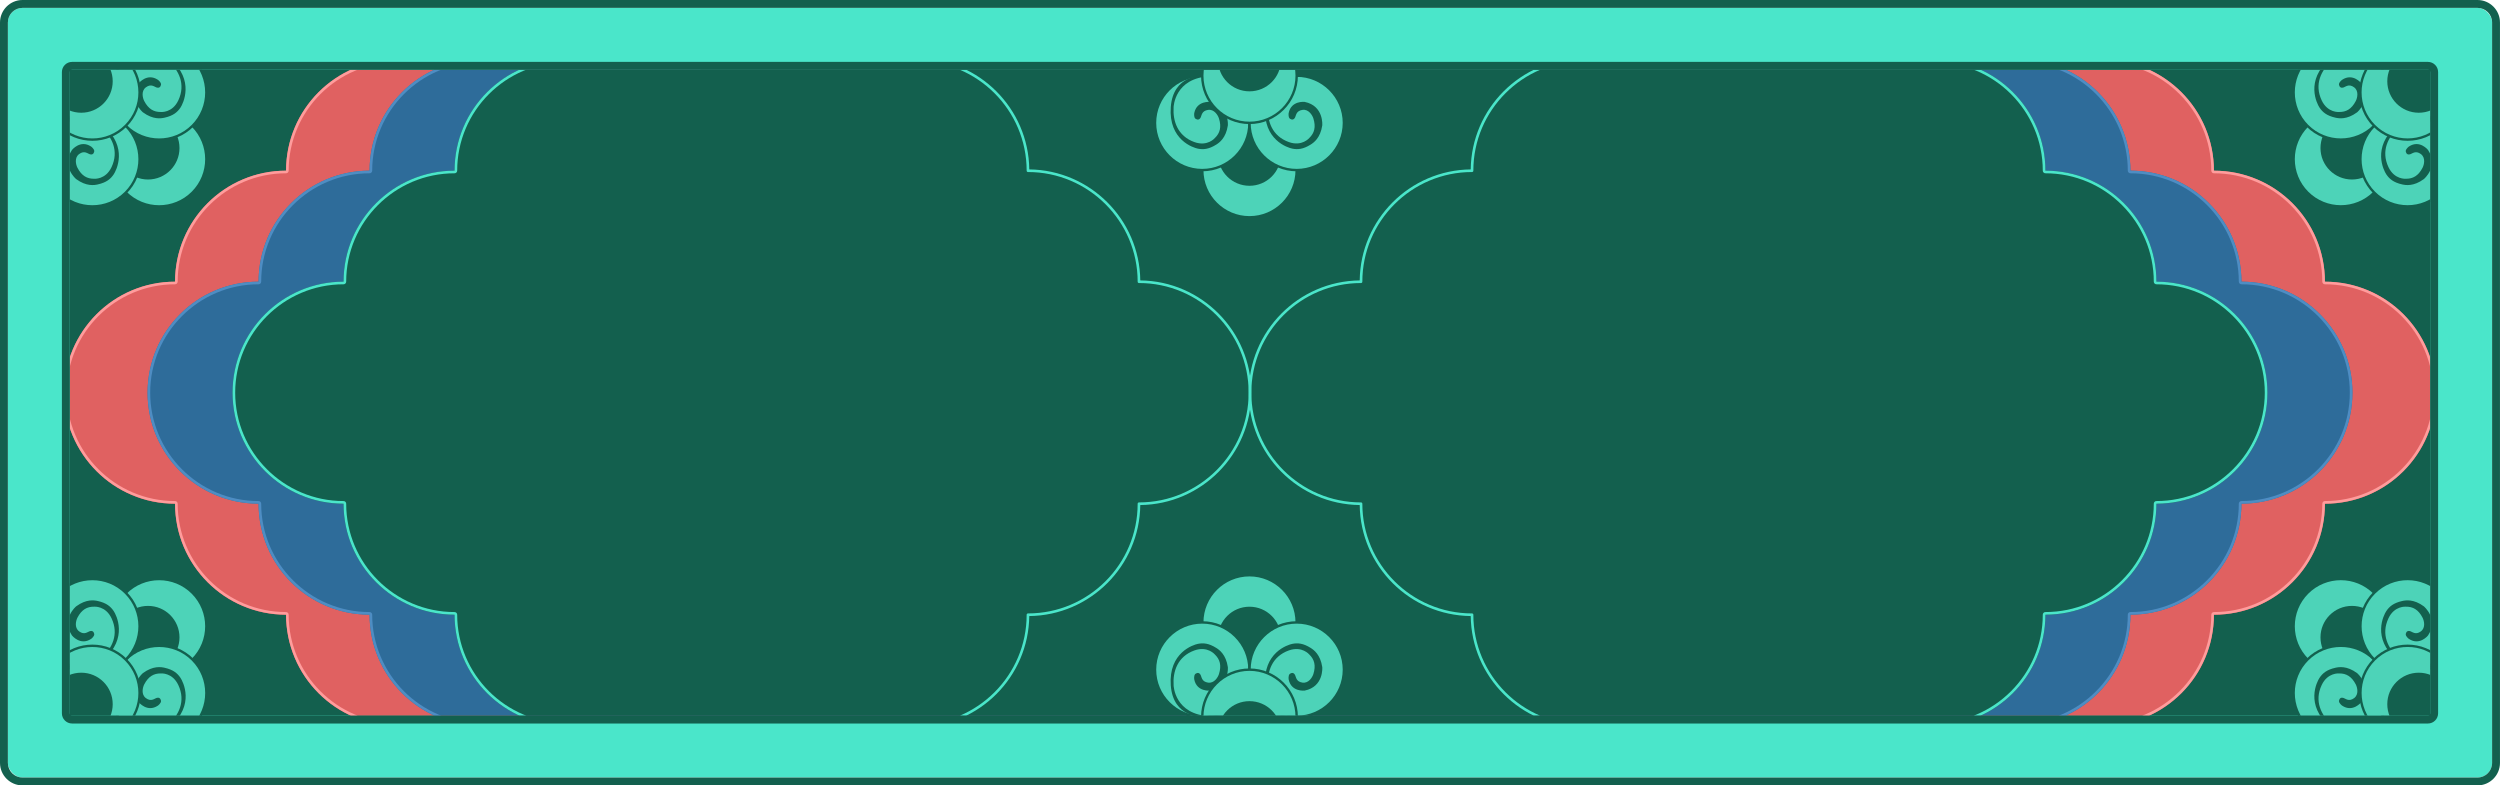 <?xml version="1.0" encoding="UTF-8"?>
<svg id="Layer_2" data-name="Layer 2" xmlns="http://www.w3.org/2000/svg" xmlns:xlink="http://www.w3.org/1999/xlink" viewBox="0 0 952.44 299.22">
  <defs>
    <style>
      .cls-1 {
        fill: none;
      }

      .cls-2 {
        clip-path: url(#clippath);
      }

      .cls-3 {
        fill: #ff9c9c;
      }

      .cls-4 {
        fill: #e06161;
      }

      .cls-5 {
        fill: #13604e;
      }

      .cls-6 {
        fill: #2e6c9a;
      }

      .cls-7 {
        fill: #4ae6ca;
      }

      .cls-8 {
        fill: #4e8dc3;
      }

      .cls-9 {
        fill: #4dd3b8;
      }
    </style>
    <clipPath id="clippath">
      <rect class="cls-1" x="26.58" y="26.58" width="899.28" height="246.07"/>
    </clipPath>
  </defs>
  <g id="path_kill" data-name="path kill">
    <g>
      <rect class="cls-7" x="3" y="3" width="946.44" height="293.22" rx="5.57" ry="5.57"/>
      <path class="cls-5" d="M943.86,3c3.08,0,5.57,2.49,5.57,5.57V290.65c0,3.08-2.49,5.57-5.57,5.57H8.57c-3.08,0-5.57-2.49-5.57-5.57V8.57c0-3.08,2.49-5.57,5.57-5.57H943.86m0-3H8.57C3.85,0,0,3.85,0,8.57V290.65c0,4.73,3.85,8.57,8.57,8.57H943.86c4.73,0,8.57-3.85,8.57-8.57V8.57c0-4.73-3.85-8.57-8.57-8.57h0Z"/>
    </g>
    <rect class="cls-5" x="26.58" y="26.58" width="899.28" height="246.07"/>
    <g class="cls-2">
      <g>
        <g>
          <path class="cls-4" d="M758.87,318.78c23.36,0,42.29-18.93,42.29-42.29h0c23.36,0,42.29-18.94,42.29-42.29,23.36,0,42.29-18.94,42.29-42.29h0c23.36,0,42.29-18.94,42.29-42.29s-18.93-42.29-42.29-42.29h0c0-23.36-18.94-42.29-42.29-42.29h0c0-23.36-18.94-42.29-42.29-42.29h0c0-23.36-18.94-42.29-42.29-42.29H193.56c-23.36,0-42.29,18.93-42.29,42.29h0c-23.36,0-42.29,18.94-42.29,42.29h0c-23.36,0-42.29,18.94-42.29,42.29h0c-23.36,0-42.29,18.94-42.29,42.29s18.93,42.29,42.29,42.29h0c0,23.36,18.94,42.29,42.29,42.29,0,23.36,18.94,42.29,42.29,42.29h0c0,23.36,18.94,42.29,42.29,42.29H758.87Z"/>
          <path class="cls-3" d="M758.87-18.56c22.77,0,41.29,18.52,41.29,41.29,0,.55,.45,1,1,1,22.77,0,41.29,18.52,41.29,41.29,0,.55,.45,1,1,1,22.77,0,41.29,18.52,41.29,41.29,0,.55,.45,1,1,1,22.77,0,41.29,18.53,41.29,41.29s-18.52,41.29-41.29,41.29c-.55,0-1,.45-1,1,0,22.77-18.52,41.29-41.29,41.29-.55,0-1,.45-1,1,0,22.77-18.52,41.29-41.29,41.29-.55,0-1,.45-1,1,0,22.77-18.53,41.29-41.29,41.29H193.56c-22.77,0-41.29-18.52-41.29-41.29,0-.55-.45-1-1-1-22.77,0-41.29-18.52-41.29-41.29,0-.55-.45-1-1-1-22.77,0-41.29-18.52-41.29-41.29,0-.55-.45-1-1-1-22.77,0-41.29-18.53-41.29-41.29s18.52-41.29,41.29-41.29c.55,0,1-.45,1-1,0-22.77,18.52-41.29,41.29-41.29,.55,0,1-.45,1-1,0-22.77,18.52-41.29,41.29-41.29,.55,0,1-.45,1-1,0-22.77,18.53-41.29,41.29-41.29H758.87m0-1H193.56c-23.36,0-42.29,18.93-42.29,42.29h0c-23.36,0-42.29,18.94-42.29,42.29-23.36,0-42.29,18.94-42.29,42.29h0c-23.36,0-42.29,18.94-42.29,42.29s18.93,42.29,42.29,42.29c0,23.36,18.94,42.29,42.29,42.29,0,23.36,18.94,42.29,42.29,42.29h0c0,23.36,18.94,42.29,42.29,42.29H758.87c23.36,0,42.29-18.93,42.29-42.29h0c23.36,0,42.29-18.94,42.29-42.29,23.36,0,42.29-18.94,42.29-42.29,23.36,0,42.29-18.94,42.29-42.29s-18.93-42.29-42.29-42.29h0c0-23.36-18.94-42.29-42.29-42.29,0-23.36-18.94-42.29-42.29-42.29,0-23.36-18.94-42.29-42.29-42.29h0Z"/>
        </g>
        <g>
          <path class="cls-6" d="M727.06-19.56c23.36,0,42.29,18.93,42.29,42.29,0,0,0,0,0,0h0c23.36,0,42.29,18.94,42.29,42.29h0s0,0,0,0c23.36,0,42.29,18.94,42.29,42.29h0c23.36,0,42.29,18.94,42.29,42.29,0,23.36-18.93,42.29-42.29,42.29h0c0,23.36-18.94,42.29-42.29,42.29,0,0,0,0,0,0,0,23.36-18.94,42.29-42.29,42.29h0c0,23.36-18.94,42.29-42.29,42.29H225.38c-23.36,0-42.29-18.93-42.29-42.29h0c-23.36,0-42.29-18.94-42.29-42.29,0,0,0,0,0,0-23.36,0-42.29-18.94-42.29-42.29h0c-23.36,0-42.29-18.94-42.29-42.29s18.93-42.29,42.29-42.29h0c0-23.36,18.94-42.29,42.29-42.29,0,0,0,0,0,0h0c0-23.36,18.94-42.29,42.29-42.29h0s0,0,0,0c0-23.36,18.94-42.29,42.29-42.29h501.68Z"/>
          <path class="cls-8" d="M727.06-18.56c22.77,0,41.29,18.52,41.29,41.29,0,.55,.45,1,1,1,22.77,0,41.29,18.52,41.29,41.29,0,.55,.45,1,1,1,22.77,0,41.29,18.52,41.29,41.29,0,.55,.45,1,1,1,22.77,0,41.29,18.53,41.29,41.29s-18.52,41.29-41.29,41.29c-.55,0-1,.45-1,1,0,22.77-18.52,41.29-41.29,41.29-.55,0-1,.45-1,1,0,22.77-18.52,41.29-41.29,41.29-.55,0-1,.45-1,1,0,22.77-18.53,41.29-41.29,41.29H225.38c-22.77,0-41.29-18.52-41.29-41.29,0-.55-.45-1-1-1-22.77,0-41.29-18.52-41.29-41.29,0-.55-.45-1-1-1-22.77,0-41.29-18.52-41.29-41.29,0-.55-.45-1-1-1-22.77,0-41.29-18.53-41.29-41.29s18.52-41.29,41.29-41.29c.55,0,1-.45,1-1,0-22.77,18.52-41.29,41.29-41.29,.55,0,1-.45,1-1,0-22.77,18.52-41.29,41.29-41.29,.55,0,1-.45,1-1,0-22.77,18.53-41.29,41.29-41.29h501.68m0-1H225.38c-23.36,0-42.29,18.93-42.29,42.29h0c-23.36,0-42.29,18.94-42.29,42.29h0c-23.36,0-42.29,18.94-42.29,42.29h0c-23.36,0-42.29,18.94-42.29,42.29s18.93,42.29,42.29,42.29c0,23.36,18.94,42.29,42.29,42.29,0,23.36,18.94,42.29,42.29,42.29,0,23.36,18.94,42.29,42.29,42.29h501.68c23.36,0,42.29-18.93,42.29-42.29h0c23.36,0,42.29-18.94,42.29-42.29,23.36,0,42.29-18.94,42.29-42.29,23.36,0,42.29-18.94,42.29-42.29s-18.93-42.29-42.29-42.29h0c0-23.36-18.94-42.29-42.29-42.29h0c0-23.36-18.94-42.29-42.29-42.29,0-23.36-18.94-42.29-42.29-42.29h0Z"/>
        </g>
        <g>
          <path class="cls-5" d="M694.67,318.78c23.36,0,42.29-18.93,42.29-42.29h0c23.36,0,42.29-18.94,42.29-42.29,23.36,0,42.29-18.94,42.29-42.29h0c23.36,0,42.29-18.94,42.29-42.29s-18.93-42.29-42.29-42.29h0c0-23.36-18.94-42.29-42.29-42.29h0c0-23.36-18.94-42.29-42.29-42.29h0c0-23.36-18.94-42.29-42.29-42.29H257.76c-23.36,0-42.29,18.93-42.29,42.29h0c-23.36,0-42.29,18.94-42.29,42.29h0c-23.36,0-42.29,18.94-42.29,42.29h0c-23.36,0-42.29,18.94-42.29,42.29s18.93,42.29,42.29,42.29h0c0,23.36,18.94,42.29,42.29,42.29,0,23.36,18.94,42.29,42.29,42.29h0c0,23.36,18.94,42.29,42.29,42.29h436.91Z"/>
          <path class="cls-7" d="M694.67-18.56c22.77,0,41.29,18.52,41.29,41.29,0,.55,.45,1,1,1,22.77,0,41.29,18.52,41.29,41.29,0,.55,.45,1,1,1,22.77,0,41.29,18.52,41.29,41.29,0,.55,.45,1,1,1,22.77,0,41.29,18.53,41.29,41.29s-18.52,41.29-41.29,41.29c-.55,0-1,.45-1,1,0,22.77-18.52,41.29-41.29,41.29-.55,0-1,.45-1,1,0,22.77-18.52,41.29-41.29,41.29-.55,0-1,.45-1,1,0,22.77-18.53,41.29-41.29,41.29H257.76c-22.77,0-41.29-18.52-41.29-41.29,0-.55-.45-1-1-1-22.77,0-41.29-18.52-41.29-41.29,0-.55-.45-1-1-1-22.77,0-41.29-18.52-41.29-41.29,0-.55-.45-1-1-1-22.77,0-41.29-18.53-41.29-41.29s18.52-41.29,41.29-41.29c.55,0,1-.45,1-1,0-22.77,18.52-41.29,41.29-41.29,.55,0,1-.45,1-1,0-22.77,18.52-41.29,41.29-41.29,.55,0,1-.45,1-1,0-22.77,18.53-41.29,41.29-41.29h436.91m0-1H257.76c-23.36,0-42.29,18.93-42.29,42.29h0c-23.36,0-42.29,18.94-42.29,42.29-23.36,0-42.29,18.94-42.29,42.29h0c-23.36,0-42.29,18.94-42.29,42.29s18.93,42.29,42.29,42.29h0c0,23.36,18.94,42.29,42.29,42.29,0,23.36,18.94,42.29,42.29,42.29h0c0,23.36,18.94,42.29,42.29,42.29h436.91c23.36,0,42.29-18.93,42.29-42.29h0c23.36,0,42.29-18.94,42.29-42.29,23.36,0,42.29-18.94,42.29-42.29h0c23.36,0,42.29-18.94,42.29-42.29s-18.93-42.29-42.29-42.29h0c0-23.36-18.94-42.29-42.29-42.29,0-23.36-18.94-42.29-42.29-42.29h0c0-23.36-18.94-42.29-42.29-42.29h0Z"/>
        </g>
        <path class="cls-7" d="M307.05,319.28c-.28,0-.5-.22-.5-.5s.22-.5,.5-.5c23.04,0,41.79-18.75,41.79-41.79,0-.28,.22-.5,.5-.5,23.05,0,41.79-18.75,41.79-41.79,0-.28,.22-.5,.5-.5,23.05,0,41.79-18.75,41.79-41.79,0-.28,.22-.5,.5-.5,23.04,0,41.79-18.75,41.79-41.79s-18.75-41.79-41.79-41.79c-.28,0-.5-.22-.5-.5,0-23.04-18.75-41.79-41.79-41.79-.28,0-.5-.22-.5-.5,0-23.05-18.75-41.79-41.79-41.79-.28,0-.5-.22-.5-.5,0-23.04-18.75-41.79-41.79-41.79-.28,0-.5-.22-.5-.5s.22-.5,.5-.5c23.43,0,42.52,18.93,42.79,42.29,23.2,.26,42.03,19.09,42.29,42.29,23.2,.27,42.03,19.09,42.29,42.29,23.37,.27,42.29,19.36,42.29,42.79s-18.93,42.52-42.29,42.79c-.27,23.2-19.09,42.03-42.29,42.29-.27,23.2-19.09,42.03-42.29,42.29-.27,23.37-19.36,42.29-42.79,42.29Z"/>
        <path class="cls-7" d="M645.39,319.28c-23.43,0-42.52-18.93-42.79-42.29-23.2-.26-42.03-19.09-42.29-42.29-23.2-.26-42.03-19.09-42.29-42.29-23.37-.27-42.29-19.36-42.29-42.79s18.93-42.52,42.29-42.79c.26-23.2,19.09-42.03,42.29-42.29,.26-23.2,19.09-42.03,42.29-42.29,.27-23.37,19.36-42.29,42.79-42.29,.28,0,.5,.22,.5,.5s-.22,.5-.5,.5c-23.04,0-41.79,18.75-41.79,41.79,0,.28-.22,.5-.5,.5-23.04,0-41.79,18.75-41.79,41.79,0,.28-.22,.5-.5,.5-23.04,0-41.79,18.75-41.79,41.79,0,.28-.22,.5-.5,.5-23.04,0-41.79,18.75-41.79,41.79s18.75,41.79,41.79,41.79c.28,0,.5,.22,.5,.5,0,23.04,18.75,41.79,41.79,41.79,.28,0,.5,.22,.5,.5,0,23.04,18.75,41.79,41.79,41.79,.28,0,.5,.22,.5,.5,0,23.04,18.75,41.79,41.79,41.79,.28,0,.5,.22,.5,.5s-.22,.5-.5,.5Z"/>
      </g>
      <g>
        <g>
          <g>
            <g>
              <circle class="cls-9" cx="60.64" cy="60.65" r="17.99"/>
              <path class="cls-5" d="M47.59,73.69c-7.19-7.19-7.19-18.9,0-26.09,7.19-7.19,18.9-7.19,26.09,0,7.19,7.19,7.19,18.9,0,26.09-7.19,7.19-18.9,7.19-26.09,0Zm25.44-25.44c-6.84-6.84-17.96-6.84-24.8,0-6.84,6.84-6.84,17.96,0,24.8,6.84,6.84,17.96,6.84,24.8,0s6.84-17.96,0-24.8Z"/>
            </g>
            <circle class="cls-5" cx="56.39" cy="56.4" r="11.99"/>
          </g>
          <g>
            <circle class="cls-9" cx="60.64" cy="35.2" r="17.99"/>
            <path class="cls-5" d="M47.59,48.25c-7.19-7.19-7.19-18.9,0-26.09s18.9-7.19,26.09,0c7.19,7.19,7.19,18.9,0,26.09s-18.9,7.19-26.09,0Zm25.44-25.44c-6.84-6.84-17.96-6.84-24.8,0-6.84,6.84-6.84,17.96,0,24.8,6.84,6.84,17.96,6.84,24.8,0,6.84-6.84,6.84-17.96,0-24.8Z"/>
          </g>
          <g>
            <circle class="cls-9" cx="35.2" cy="60.65" r="17.99"/>
            <path class="cls-5" d="M22.15,73.69c-7.19-7.19-7.19-18.9,0-26.09s18.9-7.19,26.09,0c7.19,7.19,7.19,18.9,0,26.09-7.19,7.19-18.9,7.19-26.09,0Zm25.44-25.44c-6.84-6.84-17.96-6.84-24.8,0-6.84,6.84-6.84,17.96,0,24.8,6.84,6.84,17.96,6.84,24.8,0,6.84-6.84,6.84-17.96,0-24.8Z"/>
          </g>
          <path class="cls-5" d="M22.48,47.92s7.55-8.14,16.95,0c9.49,8.22,4.84,17.08,3.89,18.5-1.16,1.72-2.71,3.09-6.05,3.84-1.33,.3-4.36,.84-8.27-2.04,0,0-5.75-4.79-1.59-11.08,0,0,3.2-4.04,7.31-1.3,0,0,1.19,.87,1.19,1.73,0,0-.1,1.59-1.55,1.24-.96-.23-2.16-1.63-4.21-.12-1.91,1.41-1.23,4.1-.64,5.24,1.6,3.08,3.69,4.21,6.34,4.17,0,0,4.36,.42,6.64-4.42,2.91-6.15,.17-11.53-3.81-15.01,0,0-8.14-7.73-18.17,1.56,0,0,1.29-1.66,1.97-2.32Z"/>
          <path class="cls-5" d="M47.92,22.49s7.55-8.14,16.95,0,4.84,17.08,3.89,18.5c-1.16,1.72-2.71,3.09-6.05,3.84-1.33,.3-4.36,.84-8.27-2.04,0,0-5.75-4.79-1.59-11.08,0,0,3.2-4.04,7.31-1.3,0,0,1.19,.87,1.19,1.73,0,0-.1,1.59-1.55,1.24-.96-.23-2.16-1.63-4.21-.12-1.91,1.41-1.23,4.1-.64,5.24,1.6,3.08,3.69,4.21,6.34,4.17,0,0,4.36,.42,6.64-4.42,2.91-6.15,.17-11.53-3.81-15.01,0,0-8.14-7.73-18.17,1.56,0,0,1.29-1.66,1.97-2.32Z"/>
          <g>
            <circle class="cls-9" cx="35.2" cy="35.2" r="17.99"/>
            <path class="cls-5" d="M22.15,48.25c-7.19-7.19-7.19-18.9,0-26.09s18.9-7.19,26.09,0,7.19,18.9,0,26.09c-7.19,7.19-18.9,7.19-26.09,0Zm25.44-25.44c-6.84-6.84-17.96-6.84-24.8,0s-6.84,17.96,0,24.8c6.84,6.84,17.96,6.84,24.8,0,6.84-6.84,6.84-17.96,0-24.8Z"/>
          </g>
          <circle class="cls-5" cx="30.95" cy="30.96" r="11.99"/>
        </g>
        <g>
          <g>
            <g>
              <circle class="cls-9" cx="891.8" cy="60.65" r="17.99"/>
              <path class="cls-5" d="M878.75,73.69c-7.19-7.19-7.19-18.9,0-26.09s18.9-7.19,26.09,0,7.19,18.9,0,26.09-18.9,7.19-26.09,0Zm.65-.65c6.84,6.84,17.96,6.84,24.8,0,6.84-6.84,6.84-17.96,0-24.8-6.84-6.84-17.96-6.84-24.8,0-6.84,6.84-6.84,17.96,0,24.8Z"/>
            </g>
            <circle class="cls-5" cx="896.04" cy="56.4" r="11.99"/>
          </g>
          <g>
            <circle class="cls-9" cx="891.8" cy="35.2" r="17.99"/>
            <path class="cls-5" d="M878.75,48.25c-7.19-7.19-7.19-18.9,0-26.09,7.19-7.19,18.9-7.19,26.09,0s7.19,18.9,0,26.09c-7.19,7.19-18.9,7.19-26.09,0Zm.65-.65c6.84,6.84,17.96,6.84,24.8,0,6.84-6.84,6.84-17.96,0-24.8s-17.96-6.84-24.8,0c-6.84,6.84-6.84,17.96,0,24.8Z"/>
          </g>
          <g>
            <circle class="cls-9" cx="917.24" cy="60.65" r="17.99"/>
            <path class="cls-5" d="M904.19,73.69c-7.19-7.19-7.19-18.9,0-26.09,7.19-7.19,18.9-7.19,26.09,0s7.19,18.9,0,26.09-18.9,7.19-26.09,0Zm.65-.65c6.84,6.84,17.96,6.84,24.8,0s6.84-17.96,0-24.8-17.96-6.84-24.8,0-6.84,17.96,0,24.8Z"/>
          </g>
          <path class="cls-5" d="M929.96,47.92s-7.55-8.14-16.95,0c-9.49,8.22-4.84,17.08-3.89,18.5,1.16,1.72,2.71,3.09,6.05,3.84,1.33,.3,4.36,.84,8.27-2.04,0,0,5.75-4.79,1.59-11.08,0,0-3.2-4.04-7.31-1.3,0,0-1.19,.87-1.19,1.73,0,0,.1,1.59,1.55,1.24,.96-.23,2.16-1.63,4.21-.12,1.91,1.41,1.23,4.1,.64,5.24-1.6,3.08-3.69,4.21-6.34,4.17,0,0-4.36,.42-6.64-4.42-2.91-6.15-.17-11.53,3.81-15.01,0,0,8.14-7.73,18.17,1.56,0,0-1.29-1.66-1.97-2.32Z"/>
          <path class="cls-5" d="M904.52,22.49s-7.55-8.14-16.95,0c-9.49,8.22-4.84,17.08-3.89,18.5,1.16,1.72,2.71,3.09,6.05,3.84,1.33,.3,4.36,.84,8.27-2.04,0,0,5.75-4.79,1.59-11.08,0,0-3.2-4.04-7.31-1.3,0,0-1.19,.87-1.19,1.73,0,0,.1,1.59,1.55,1.24,.96-.23,2.16-1.63,4.21-.12,1.91,1.41,1.23,4.1,.64,5.24-1.6,3.08-3.69,4.21-6.34,4.17,0,0-4.36,.42-6.64-4.42-2.91-6.15-.17-11.53,3.81-15.01,0,0,8.14-7.73,18.17,1.56,0,0-1.29-1.66-1.97-2.32Z"/>
          <g>
            <circle class="cls-9" cx="917.24" cy="35.2" r="17.99"/>
            <path class="cls-5" d="M904.19,48.25c-7.19-7.19-7.19-18.9,0-26.09s18.9-7.19,26.09,0c7.19,7.19,7.19,18.9,0,26.09s-18.9,7.19-26.09,0Zm.65-.65c6.84,6.84,17.96,6.84,24.8,0,6.84-6.84,6.84-17.96,0-24.8s-17.96-6.84-24.8,0c-6.84,6.84-6.84,17.96,0,24.8Z"/>
          </g>
          <circle class="cls-5" cx="921.49" cy="30.96" r="11.99"/>
        </g>
        <g>
          <g>
            <g>
              <circle class="cls-9" cx="60.64" cy="238.58" r="17.99"/>
              <path class="cls-5" d="M73.68,225.53c7.19,7.19,7.19,18.9,0,26.09-7.19,7.19-18.9,7.19-26.09,0-7.19-7.19-7.19-18.9,0-26.09,7.19-7.19,18.9-7.19,26.09,0Zm-.65,.65c-6.84-6.84-17.96-6.84-24.8,0-6.84,6.84-6.84,17.96,0,24.8s17.96,6.84,24.8,0c6.84-6.84,6.84-17.96,0-24.8Z"/>
            </g>
            <circle class="cls-5" cx="56.39" cy="242.82" r="11.99"/>
          </g>
          <g>
            <circle class="cls-9" cx="60.64" cy="264.02" r="17.99"/>
            <path class="cls-5" d="M73.69,250.97c7.19,7.19,7.19,18.9,0,26.09-7.19,7.19-18.9,7.19-26.09,0-7.19-7.19-7.19-18.9,0-26.09,7.19-7.19,18.9-7.19,26.09,0Zm-.65,.65c-6.84-6.84-17.96-6.84-24.8,0-6.84,6.84-6.84,17.96,0,24.8,6.84,6.84,17.96,6.84,24.8,0s6.84-17.96,0-24.8Z"/>
          </g>
          <g>
            <circle class="cls-9" cx="35.2" cy="238.58" r="17.99"/>
            <path class="cls-5" d="M48.24,225.53c7.19,7.19,7.19,18.9,0,26.09-7.19,7.19-18.9,7.19-26.09,0s-7.19-18.9,0-26.09c7.19-7.19,18.9-7.19,26.09,0Zm-.65,.65c-6.84-6.84-17.96-6.84-24.8,0-6.84,6.84-6.84,17.96,0,24.8,6.84,6.84,17.96,6.84,24.8,0,6.84-6.84,6.84-17.96,0-24.8Z"/>
          </g>
          <path class="cls-5" d="M22.48,251.31s7.55,8.14,16.95,0c9.49-8.22,4.84-17.08,3.89-18.5-1.16-1.72-2.71-3.09-6.05-3.84-1.33-.3-4.36-.84-8.27,2.04,0,0-5.75,4.79-1.59,11.08,0,0,3.2,4.04,7.31,1.3,0,0,1.19-.87,1.19-1.73,0,0-.1-1.59-1.55-1.24-.96,.23-2.16,1.63-4.21,.12-1.91-1.41-1.23-4.1-.64-5.24,1.6-3.08,3.69-4.21,6.34-4.17,0,0,4.36-.42,6.64,4.42,2.91,6.15,.17,11.53-3.81,15.01,0,0-8.14,7.73-18.17-1.56,0,0,1.29,1.66,1.97,2.32Z"/>
          <path class="cls-5" d="M47.92,276.74s7.55,8.14,16.95,0c9.49-8.22,4.84-17.08,3.89-18.5-1.16-1.72-2.71-3.09-6.05-3.84-1.33-.3-4.36-.84-8.27,2.04,0,0-5.75,4.79-1.59,11.08,0,0,3.2,4.04,7.31,1.3,0,0,1.19-.87,1.19-1.73,0,0-.1-1.59-1.55-1.24-.96,.23-2.16,1.63-4.21,.12-1.91-1.41-1.23-4.1-.64-5.24,1.6-3.08,3.69-4.21,6.34-4.17,0,0,4.36-.42,6.64,4.42,2.91,6.15,.17,11.53-3.81,15.01,0,0-8.14,7.73-18.17-1.56,0,0,1.29,1.66,1.97,2.32Z"/>
          <g>
            <circle class="cls-9" cx="35.2" cy="264.02" r="17.99"/>
            <path class="cls-5" d="M48.24,250.97c7.19,7.19,7.19,18.9,0,26.09-7.19,7.19-18.9,7.19-26.09,0-7.19-7.19-7.19-18.9,0-26.09s18.9-7.19,26.09,0Zm-.65,.65c-6.84-6.84-17.96-6.84-24.8,0s-6.84,17.96,0,24.8c6.84,6.84,17.96,6.84,24.8,0,6.84-6.84,6.84-17.96,0-24.8Z"/>
          </g>
          <circle class="cls-5" cx="30.95" cy="268.27" r="11.99"/>
        </g>
        <g>
          <g>
            <g>
              <circle class="cls-9" cx="891.8" cy="238.58" r="17.99"/>
              <path class="cls-5" d="M904.84,225.53c7.19,7.19,7.19,18.9,0,26.09-7.19,7.19-18.9,7.19-26.09,0-7.19-7.19-7.19-18.9,0-26.09,7.19-7.19,18.9-7.19,26.09,0Zm-25.44,25.44c6.84,6.84,17.96,6.84,24.8,0s6.84-17.96,0-24.8-17.96-6.84-24.8,0-6.84,17.96,0,24.8Z"/>
            </g>
            <circle class="cls-5" cx="896.04" cy="242.82" r="11.99"/>
          </g>
          <g>
            <circle class="cls-9" cx="891.8" cy="264.02" r="17.99"/>
            <path class="cls-5" d="M904.84,250.97c7.19,7.19,7.19,18.9,0,26.09s-18.9,7.19-26.09,0c-7.19-7.19-7.19-18.9,0-26.09,7.19-7.19,18.9-7.19,26.09,0Zm-25.44,25.44c6.84,6.84,17.96,6.84,24.8,0s6.84-17.96,0-24.8-17.96-6.84-24.8,0-6.84,17.96,0,24.8Z"/>
          </g>
          <g>
            <circle class="cls-9" cx="917.24" cy="238.58" r="17.99"/>
            <path class="cls-5" d="M930.29,225.53c7.19,7.19,7.19,18.9,0,26.09-7.19,7.19-18.9,7.19-26.09,0s-7.19-18.9,0-26.09c7.19-7.19,18.9-7.19,26.09,0Zm-25.44,25.44c6.84,6.84,17.96,6.84,24.8,0s6.84-17.96,0-24.8c-6.84-6.84-17.96-6.84-24.8,0s-6.84,17.96,0,24.8Z"/>
          </g>
          <path class="cls-5" d="M929.96,251.31s-7.55,8.14-16.95,0c-9.49-8.22-4.84-17.08-3.89-18.5,1.16-1.72,2.71-3.09,6.05-3.84,1.33-.3,4.36-.84,8.27,2.04,0,0,5.75,4.79,1.59,11.08,0,0-3.2,4.04-7.31,1.3,0,0-1.19-.87-1.19-1.73,0,0,.1-1.59,1.55-1.24,.96,.23,2.16,1.63,4.21,.12,1.91-1.41,1.23-4.1,.64-5.24-1.6-3.08-3.69-4.21-6.34-4.17,0,0-4.36-.42-6.64,4.42-2.91,6.15-.17,11.53,3.81,15.01,0,0,8.14,7.73,18.17-1.56,0,0-1.29,1.66-1.97,2.32Z"/>
          <path class="cls-5" d="M904.52,276.74s-7.55,8.14-16.95,0c-9.49-8.22-4.84-17.08-3.89-18.5,1.16-1.72,2.71-3.09,6.05-3.84,1.33-.3,4.36-.84,8.27,2.04,0,0,5.75,4.79,1.59,11.08,0,0-3.2,4.04-7.31,1.3,0,0-1.19-.87-1.19-1.73,0,0,.1-1.59,1.55-1.24,.96,.23,2.16,1.63,4.21,.12,1.91-1.41,1.23-4.1,.64-5.24-1.6-3.08-3.69-4.21-6.34-4.17,0,0-4.36-.42-6.64,4.42-2.91,6.15-.17,11.53,3.81,15.01,0,0,8.14,7.73,18.17-1.56,0,0-1.29,1.66-1.97,2.32Z"/>
          <g>
            <circle class="cls-9" cx="917.24" cy="264.02" r="17.99"/>
            <path class="cls-5" d="M930.29,250.97c7.19,7.19,7.19,18.9,0,26.09-7.19,7.19-18.9,7.19-26.09,0s-7.19-18.9,0-26.09c7.19-7.19,18.9-7.19,26.09,0Zm-25.44,25.44c6.84,6.84,17.96,6.84,24.8,0,6.84-6.84,6.84-17.96,0-24.8s-17.96-6.84-24.8,0c-6.84,6.84-6.84,17.96,0,24.8Z"/>
          </g>
          <circle class="cls-5" cx="921.49" cy="268.27" r="11.99"/>
        </g>
      </g>
      <g>
        <g>
          <g>
            <circle class="cls-9" cx="476.02" cy="237.13" r="17.99"/>
            <path class="cls-5" d="M494.47,237.13c0,10.17-8.28,18.45-18.45,18.45s-18.45-8.28-18.45-18.45,8.28-18.45,18.45-18.45,18.45,8.28,18.45,18.45Zm-35.98,0c0,9.67,7.87,17.53,17.53,17.53s17.53-7.87,17.53-17.53c0-9.67-7.87-17.53-17.53-17.53-9.67,0-17.53,7.87-17.53,17.53Z"/>
          </g>
          <circle class="cls-5" cx="476.02" cy="243.13" r="11.99"/>
        </g>
        <g>
          <circle class="cls-9" cx="458.02" cy="255.12" r="17.99"/>
          <path class="cls-5" d="M476.47,255.12c0,10.17-8.28,18.45-18.45,18.45-10.17,0-18.45-8.28-18.45-18.45,0-10.17,8.28-18.45,18.45-18.45s18.45,8.28,18.45,18.45Zm-35.98,0c0,9.67,7.87,17.53,17.53,17.53s17.53-7.87,17.53-17.53c0-9.67-7.87-17.53-17.53-17.53s-17.53,7.87-17.53,17.53Z"/>
        </g>
        <g>
          <circle class="cls-9" cx="494.01" cy="255.12" r="17.99"/>
          <path class="cls-5" d="M512.46,255.12c0,10.17-8.28,18.45-18.45,18.45-10.17,0-18.45-8.28-18.45-18.45,0-10.17,8.28-18.45,18.45-18.45s18.45,8.28,18.45,18.45Zm-35.98,0c0,9.67,7.87,17.53,17.53,17.53s17.53-7.87,17.53-17.53-7.87-17.53-17.53-17.53-17.53,7.87-17.53,17.53Z"/>
        </g>
        <path class="cls-5" d="M494,273.11s-11.09,.42-11.99-11.99c-.9-12.52,8.65-15.5,10.34-15.83,2.03-.4,4.1-.26,7,1.56,1.16,.73,3.68,2.49,4.4,7.29,0,0,.68,7.45-6.71,8.96,0,0-5.12,.59-6.09-4.25,0,0-.23-1.45,.38-2.07,0,0,1.19-1.05,1.97,.22,.52,.85,.38,2.68,2.9,3.06,2.35,.35,3.77-2.03,4.16-3.25,1.04-3.31,.37-5.59-1.53-7.44,0,0-2.78-3.38-7.82-1.57-6.41,2.3-8.28,8.03-7.92,13.31,0,0,.3,11.22,13.95,11.74,0,0-2.08,.26-3.03,.25Z"/>
        <path class="cls-5" d="M458.03,273.11s-11.09,.42-11.99-11.99c-.9-12.52,8.65-15.5,10.34-15.83,2.03-.4,4.1-.26,7,1.56,1.16,.73,3.68,2.49,4.4,7.29,0,0,.68,7.45-6.71,8.96,0,0-5.12,.59-6.09-4.25,0,0-.23-1.45,.38-2.07,0,0,1.19-1.05,1.97,.22,.52,.85,.38,2.68,2.9,3.06,2.35,.35,3.77-2.03,4.16-3.25,1.04-3.31,.37-5.59-1.53-7.44,0,0-2.78-3.38-7.82-1.57-6.41,2.3-8.28,8.03-7.92,13.31,0,0,.3,11.22,13.95,11.74,0,0-2.08,.26-3.03,.25Z"/>
        <g>
          <circle class="cls-9" cx="476.02" cy="273.11" r="17.99"/>
          <path class="cls-5" d="M494.47,273.11c0,10.17-8.28,18.45-18.45,18.45-10.17,0-18.45-8.28-18.45-18.45s8.28-18.45,18.45-18.45,18.45,8.28,18.45,18.45Zm-35.98,0c0,9.67,7.87,17.53,17.53,17.53s17.53-7.87,17.53-17.53c0-9.67-7.87-17.53-17.53-17.53s-17.53,7.87-17.53,17.53Z"/>
        </g>
        <circle class="cls-5" cx="476.02" cy="279.11" r="11.99"/>
      </g>
      <g>
        <g>
          <g>
            <circle class="cls-9" cx="476.02" cy="64.8" r="17.99"/>
            <path class="cls-5" d="M476.02,83.25c-10.17,0-18.45-8.28-18.45-18.45s8.28-18.45,18.45-18.45,18.45,8.28,18.45,18.45-8.28,18.45-18.45,18.45Zm0-.92c9.67,0,17.53-7.87,17.53-17.53,0-9.67-7.87-17.53-17.53-17.53s-17.53,7.87-17.53,17.53c0,9.67,7.87,17.53,17.53,17.53Z"/>
          </g>
          <circle class="cls-5" cx="476.02" cy="58.79" r="11.99"/>
        </g>
        <g>
          <circle class="cls-9" cx="458.02" cy="46.81" r="17.99"/>
          <path class="cls-5" d="M458.02,65.26c-10.17,0-18.45-8.28-18.45-18.45,0-10.17,8.28-18.45,18.45-18.45,10.17,0,18.45,8.28,18.45,18.45,0,10.17-8.28,18.45-18.45,18.45Zm0-.92c9.67,0,17.53-7.87,17.53-17.53,0-9.67-7.87-17.53-17.53-17.53s-17.53,7.87-17.53,17.53c0,9.67,7.87,17.53,17.53,17.53Z"/>
        </g>
        <g>
          <circle class="cls-9" cx="494.01" cy="46.81" r="17.99"/>
          <path class="cls-5" d="M494.01,65.26c-10.17,0-18.45-8.28-18.45-18.45,0-10.17,8.28-18.45,18.45-18.45,10.17,0,18.45,8.28,18.45,18.45s-8.28,18.45-18.45,18.45Zm0-.92c9.67,0,17.53-7.87,17.53-17.53s-7.87-17.53-17.53-17.53-17.53,7.87-17.53,17.53,7.87,17.53,17.53,17.53Z"/>
        </g>
        <path class="cls-5" d="M494,28.81s-11.09-.42-11.99,11.99c-.9,12.52,8.65,15.5,10.34,15.83,2.03,.4,4.1,.26,7-1.56,1.16-.73,3.68-2.49,4.4-7.29,0,0,.68-7.45-6.71-8.96,0,0-5.12-.59-6.09,4.25,0,0-.23,1.45,.38,2.07,0,0,1.19,1.05,1.97-.22,.52-.85,.38-2.68,2.9-3.06,2.35-.35,3.77,2.03,4.16,3.25,1.04,3.31,.37,5.59-1.53,7.44,0,0-2.78,3.38-7.82,1.57-6.41-2.3-8.28-8.03-7.92-13.31,0,0,.3-11.22,13.95-11.74,0,0-2.08-.26-3.03-.25Z"/>
        <path class="cls-5" d="M458.03,28.82s-11.09-.42-11.99,11.99c-.9,12.52,8.65,15.5,10.34,15.83,2.03,.4,4.1,.26,7-1.56,1.16-.73,3.68-2.49,4.4-7.29,0,0,.68-7.45-6.71-8.96,0,0-5.12-.59-6.09,4.25,0,0-.23,1.45,.38,2.07,0,0,1.19,1.05,1.97-.22,.52-.85,.38-2.68,2.9-3.06,2.35-.35,3.77,2.03,4.16,3.25,1.04,3.31,.37,5.59-1.53,7.44,0,0-2.78,3.38-7.82,1.57-6.41-2.3-8.28-8.03-7.92-13.31,0,0,.3-11.22,13.95-11.74,0,0-2.08-.26-3.03-.25Z"/>
        <g>
          <circle class="cls-9" cx="476.02" cy="28.82" r="17.99"/>
          <path class="cls-5" d="M476.02,47.27c-10.17,0-18.45-8.28-18.45-18.45s8.28-18.45,18.45-18.45c10.17,0,18.45,8.28,18.45,18.45,0,10.17-8.28,18.45-18.45,18.45Zm0-.92c9.67,0,17.53-7.87,17.53-17.53,0-9.67-7.87-17.53-17.53-17.53s-17.53,7.87-17.53,17.53c0,9.67,7.87,17.53,17.53,17.53Z"/>
        </g>
        <circle class="cls-5" cx="476.02" cy="22.81" r="11.99"/>
      </g>
    </g>
    <path class="cls-5" d="M924.99,26.58c.48,0,.87,.39,.87,.87v244.32c0,.48-.39,.87-.87,.87H27.45c-.48,0-.87-.39-.87-.87V27.45c0-.48,.39-.87,.87-.87H924.99m0-3H27.45c-2.13,0-3.87,1.74-3.87,3.87v244.32c0,2.13,1.74,3.87,3.87,3.87H924.99c2.13,0,3.87-1.74,3.87-3.87V27.45c0-2.13-1.74-3.87-3.87-3.87h0Z"/>
  </g>
  

</svg>